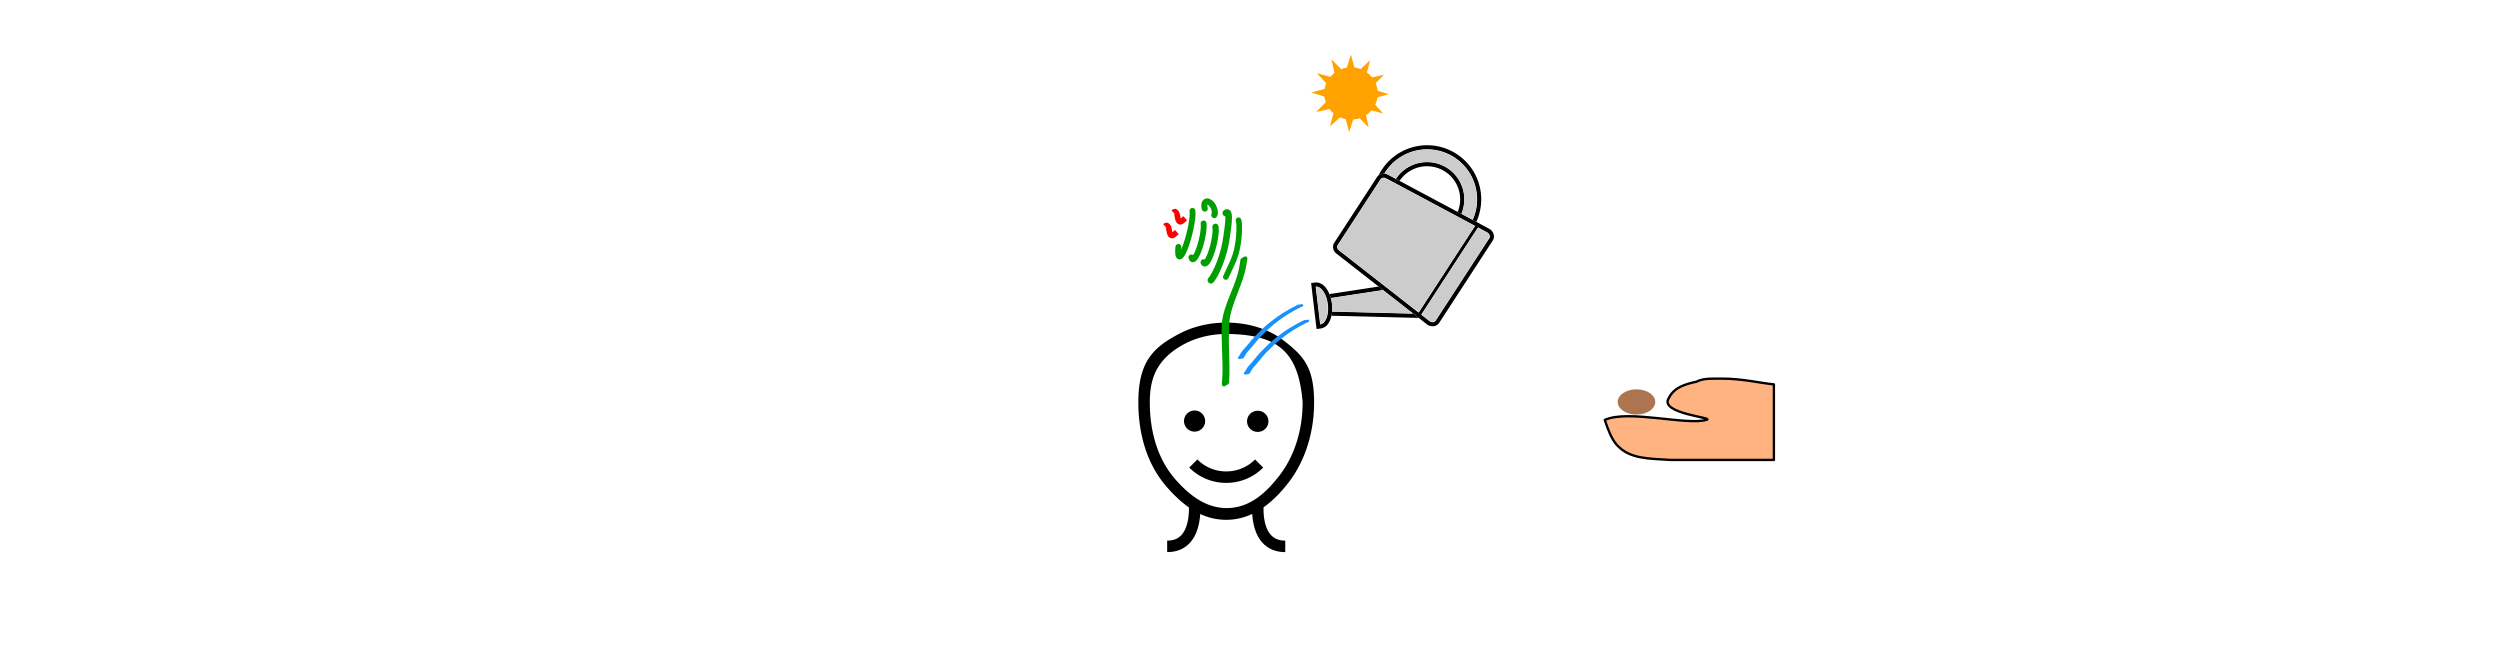 <?xml version="1.0" encoding="UTF-8" standalone="no"?>
<svg
   xmlns:dc="http://purl.org/dc/elements/1.1/"
   xmlns:cc="http://creativecommons.org/ns#"
   xmlns:rdf="http://www.w3.org/1999/02/22-rdf-syntax-ns#"
   xmlns:svg="http://www.w3.org/2000/svg"
   xmlns="http://www.w3.org/2000/svg"
   xmlns:sodipodi="http://sodipodi.sourceforge.net/DTD/sodipodi-0.dtd"
   xmlns:inkscape="http://www.inkscape.org/namespaces/inkscape"
   viewBox="0 0 104.246 105.833"
   version="1.1"
   id="svg27"
   sodipodi:docname="java-training.svg"
   inkscape:version="0.92.3 (2405546, 2018-03-11)">
  <defs
     id="defs50" />
  <sodipodi:namedview
     pagecolor="#ffffff"
     bordercolor="#666666"
     borderopacity="1"
     objecttolerance="10"
     gridtolerance="10"
     guidetolerance="10"
     inkscape:pageopacity="0"
     inkscape:pageshadow="2"
     inkscape:window-width="1600"
     inkscape:window-height="837"
     id="namedview48"
     showgrid="false"
     inkscape:zoom="4.4660781"
     inkscape:cx="89.75311"
     inkscape:cy="36.253673"
     inkscape:window-x="-8"
     inkscape:window-y="-8"
     inkscape:window-maximized="1"
     inkscape:current-layer="svg27" />
  <style>
  <![CDATA[
svg{
  position:absolute;
  left:200px;
  top:0;
  width:400px;
}

#plant{
  animation-name:grow;
  animation-duration:10s;
  animation-iteration-count: infinite;
  transform-origin: center center;
}

#can{
  animation-name:tip;
  animation-duration:10s;
  animation-iteration-count: infinite;
  transform-origin: center center;
}

#water{
  animation-name:pour;
  animation-duration:10s;
  animation-iteration-count: infinite;
  transform-origin: center center;
}

#hand{
  animation-name:throw;
  animation-duration:10s;
  animation-iteration-count: infinite;
  transform-origin: center center;
}

#seed{
  animation-name:throw-seed;
  animation-duration:10s;
  animation-iteration-count: infinite;
  transform-origin: center center;
}

@keyframes grow{
  0%{transform: scale(0) translateY(0);}
  20%{ transform: scale(0.1) translateY(5px);}
  100%{ transform: scale(1) translateY(0);}
}

@keyframes tip {
  0%{ transform: rotate(50deg);}
  10%{transform: rotate(0deg);}
  90%{transform: rotate(0deg);}
  100%{transform: rotate(50deg);}
}

@keyframes pour {
  0%{ opacity:0;}
  8%{ opacity:0;}
  11%{opacity: 1;}
  90%{opacity: 1;}
  100%{opacity: 0;}
}

@keyframes throw {
  0%{ transform: translateX(0);}
  1%{ transform: translateX(-40px);}
  3%{ transform:translateX(-50px) rotate(-10deg);}
  15%{ transform: translateX(0) rotate(0deg);}
}

@keyframes throw-seed {
  0%{ transform: translateX(0);}
  1%{ transform: translateX(-40px);}
  3%{ transform: translateX(-50px) scale(.75)}
  10%{opacity:0;}
  99%{opacity:0;
       transform:translateX(0) scale(1);}
}
]]>
  </style>
  <path
     d="M 53.381,65.724 A 1.69,1.69 0 1 0 53.381,69.103 1.69,1.69 0 0 0 53.381,65.723 M 44.945,67.413 A 1.69,1.69 0 1 0 41.566,67.413 1.69,1.69 0 0 0 44.945,67.413 M 48.319,75.428 A 6.488,6.488 0 0 1 43.7,73.515 L 42.403,74.812 A 8.311,8.311 0 0 0 48.319,77.262 C 50.553,77.262 52.654,76.392 54.235,74.812 L 52.937,73.515 A 6.488,6.488 0 0 1 48.319,75.428 M 56.792,76.141 C 59.212,73.028 60.544,68.857 60.544,64.398 59.889,56.134 56.508,53.519 48.375,53.432 46.077,53.432 43.751,53.939 41.755,54.975 36.829,57.534 36.093,61.033 36.093,64.398 36.093,67.928 36.826,72.955 40.313,76.847 42.65,79.456 45.509,81.621 49.205,81.249 52.477,80.919 54.868,78.619 56.792,76.141 M 54.292,81.167 C 54.265,82.321 54.385,84.36 55.437,85.556 55.997,86.191 56.758,86.499 57.765,86.499 V 88.335 C 56.219,88.335 54.971,87.806 54.055,86.763 52.925,85.475 52.568,83.649 52.479,82.228 A 9.69,9.69 0 0 1 44.157,82.237 C 44.067,83.657 43.709,85.478 42.581,86.763 41.666,87.806 40.418,88.335 38.871,88.335 V 86.499 C 39.881,86.499 40.643,86.189 41.202,85.553 42.189,84.428 42.375,82.462 42.349,81.188 41.016,80.26 39.893,79.128 38.946,78.071 35.072,73.747 34.259,68.249 34.258,64.398 34.258,57.868 36.621,55.574 40.91,53.347 46.022,50.692 53.092,51.134 57.356,54.374 60.642,56.872 62.379,58.684 62.379,64.398 62.379,69.263 60.909,73.833 58.241,77.268 56.958,78.918 55.646,80.213 54.292,81.168"
     id="path4"
     inkscape:connector-curvature="0"
     style="fill-rule:evenodd" />
  <path
     d="M 60.45,48.855 C 59.637,49.212 58.871,49.661 58.111,50.117 57.252,50.642 56.451,51.254 55.665,51.881 55.111,52.334 54.603,52.836 54.099,53.343 53.693,53.739 53.303,54.153 52.936,54.585 52.712,54.861 52.492,55.138 52.262,55.408 52.072,55.626 51.88,55.841 51.69,56.058 51.566,56.206 51.435,56.348 51.343,56.518 A 3.697,3.697 0 0 1 51.036,57.02 C 50.97,57.117 51.001,57.069 50.942,57.164 L 50.391,57.267 C 50.45,57.169 50.419,57.219 50.485,57.12 50.599,56.962 50.708,56.802 50.793,56.626 50.881,56.448 51.013,56.303 51.141,56.153 L 51.714,55.503 C 51.947,55.233 52.169,54.955 52.394,54.679 52.761,54.243 53.154,53.829 53.56,53.431 54.068,52.924 54.577,52.418 55.133,51.962 55.922,51.332 56.728,50.72 57.588,50.189 58.34,49.737 59.098,49.291 59.895,48.923 Z M 61.398,51.338 C 60.585,51.695 59.818,52.144 59.058,52.6 58.2,53.125 57.398,53.737 56.612,54.364 56.059,54.817 55.55,55.319 55.046,55.826 54.64,56.222 54.25,56.636 53.883,57.068 53.66,57.344 53.44,57.621 53.21,57.891 53.02,58.109 52.828,58.324 52.638,58.541 52.513,58.689 52.383,58.831 52.291,59.001 A 3.697,3.697 0 0 1 51.983,59.503 C 51.917,59.6 51.948,59.552 51.889,59.647 L 51.339,59.75 C 51.398,59.652 51.366,59.702 51.433,59.603 51.546,59.445 51.656,59.285 51.741,59.109 51.828,58.931 51.961,58.786 52.089,58.636 L 52.662,57.986 C 52.894,57.716 53.117,57.438 53.342,57.162 53.708,56.726 54.102,56.312 54.508,55.914 55.015,55.407 55.525,54.901 56.08,54.445 56.87,53.815 57.675,53.203 58.535,52.672 59.287,52.22 60.045,51.774 60.843,51.406 Z"
     id="water"
     inkscape:connector-curvature="0"
     style="fill:#1a90ff;stroke:#1a90ff;stroke-width:0.378;stroke-linecap:round;stroke-linejoin:round;stroke-dashoffset:261.397"
     inkscape:label="#path34" />
  <g
     id="plant"
     inkscape:label="#g849"
     transform="translate(-0.101)">
    <path
       style="fill:none;stroke:#009d00;stroke-width:0.965;stroke-linecap:round;stroke-linejoin:bevel;paint-order:stroke fill markers"
       inkscape:connector-curvature="0"
       id="path6"
       d="M 44.988,33.37 A 1.297,0.698 64.687 0 1 45.25,32.25 1.297,0.698 64.687 0 1 46.291,32.96 1.297,0.698 64.687 0 1 46.511,34.409" />
    <path
       style="fill:none;stroke:#009d00;stroke-width:1.052;stroke-linecap:round;stroke-linejoin:bevel;paint-order:stroke fill markers"
       inkscape:connector-curvature="0"
       id="path8"
       d="M 48.35,34.093 C 49.025,33.568 48.872,35.368 48.428,38.207 A 19.618,19.618 0 0 1 48.099,39.887 C 47.525,42.167 46.578,44.114 45.963,44.838" />
    <path
       style="fill:none;stroke:#009d00;stroke-width:0.931;stroke-linecap:round;stroke-linejoin:bevel;paint-order:stroke fill markers"
       inkscape:connector-curvature="0"
       id="path10"
       d="M 44.796,35.746 A 0.676,3.195 13.886 0 1 44.066,39.876 0.676,3.195 13.886 0 1 42.848,41.186" />
    <path
       style="fill:none;stroke:#009d00;stroke-width:0.992;stroke-linecap:round;stroke-linejoin:bevel;paint-order:stroke fill markers"
       inkscape:connector-curvature="0"
       id="path12"
       d="M 46.695,36.287 A 0.676,3.195 13.886 0 1 46.075,40.262 0.676,3.195 13.886 0 1 44.809,41.98" />
    <path
       style="fill:none;stroke:#009d00;stroke-width:0.931;stroke-linecap:round;stroke-linejoin:bevel;paint-order:stroke fill markers"
       inkscape:connector-curvature="0"
       id="path14"
       d="M 43.013,33.739 A 0.676,3.945 13.998 0 1 42.5,37.508 0.676,3.945 13.998 0 1 41.185,40.883 0.676,3.945 13.998 0 1 40.766,39.503" />
    <path
       style="fill:none;stroke:#009d00;stroke-width:0.897;stroke-linecap:round;stroke-linejoin:bevel;paint-order:stroke fill markers"
       inkscape:connector-curvature="0"
       id="path16"
       d="M 50.387,35.238 C 50.571,35.691 50.563,37.533 50.259,39.226 49.955,41.355 48.89,43.038 48.355,44.32" />
    <path
       style="fill:none;stroke:#ff0000;stroke-width:0.897"
       inkscape:connector-curvature="0"
       id="path18"
       d="M 41.85,34.92 41.443,35.288 C 41.221,35.502 40.881,35.67 40.697,35.044 40.623,34.774 40.598,34.305 40.479,34.109 40.304,33.822 40.205,33.768 39.948,33.991 M 40.52,37.127 40.114,37.495 C 39.891,37.708 39.551,37.876 39.367,37.25 39.293,36.98 39.269,36.511 39.149,36.315 38.974,36.028 38.875,35.975 38.619,36.197" />
    <path
       style="fill:#00ff00;stroke:#009d00;stroke-width:0.68;stroke-linecap:round;stroke-linejoin:round;stroke-dashoffset:261.397"
       inkscape:connector-curvature="0"
       id="path20"
       d="M 48.061,61.483 C 48.062,61.403 48.061,61.322 48.065,61.241 48.08,60.869 48.121,60.397 48.149,60.047 48.263,58.607 47.909,53.186 48.053,51.75 48.363,48.612 50.451,45.616 50.89,42.501 L 51.022,41.629 51.466,41.364 51.323,42.242 C 50.855,45.356 48.857,48.424 48.565,51.572 48.511,52.137 48.563,52.902 48.514,53.469 48.43,54.429 48.656,58.833 48.597,59.772 48.582,60.012 48.542,60.642 48.535,60.946 48.533,61.026 48.537,61.106 48.539,61.184 Z" />
  </g>
  <g
     id="sun"
     inkscape:label="#g839">
    <path
       d="M 71.112,20.372 68.927,18.188 67.995,21.133 67.195,18.149 64.915,20.234 65.714,17.25 62.698,17.916 64.881,15.731 61.936,14.799 64.92,13.999 62.835,11.719 65.819,12.518 65.153,9.501 67.338,11.685 68.27,8.74 69.07,11.723 71.35,9.639 70.551,12.623 73.568,11.957 71.384,14.142 74.329,15.074 71.345,15.874 73.43,18.154 70.446,17.355 Z"
       id="path36"
       inkscape:connector-curvature="0"
       style="fill:#ffa200" />
    <ellipse
       ry="4.185"
       rx="4.282"
       cy="14.957"
       cx="68.282"
       id="ellipse38"
       style="fill:#ffa200" />
  </g>
  <g
     id="can"
     inkscape:label="#g845">
    <path
       inkscape:connector-curvature="0"
       id="path24"
       d="M 75.47,28.632 76.051,28.942 A 5.301,5.301 0 0 1 85.354,33.913 L 85.935,34.223 A 5.957,5.957 0 0 0 75.47,28.63 Z" />
    <path
       inkscape:connector-curvature="0"
       id="path26"
       d="M 73.195,27.178 A 8.693,8.693 0 0 0 72.701,28.046 1.283,1.283 0 0 1 73.597,27.776 L 73.751,27.54 A 8,8 0 0 1 87.75,35.197 L 88.33,35.507 A 8.657,8.657 0 0 0 73.2,27.183 Z" />
    <path
       inkscape:connector-curvature="0"
       id="path28"
       d="M 90.376,36.597 74.194,27.95 C 73.559,27.611 72.81,27.77 72.451,28.322 L 65.601,38.845 C 65.243,39.395 65.4,40.146 65.967,40.589 L 80.425,51.885 A 1.466,1.466 0 0 0 81.563,52.188 1.207,1.207 0 0 0 82.389,51.658 L 90.964,38.485 A 1.207,1.207 0 0 0 91.114,37.514 1.466,1.466 0 0 0 90.376,36.597 Z M 90.413,38.128 81.839,51.301 C 81.639,51.606 81.17,51.639 80.829,51.371 L 66.369,40.073 C 66.074,39.841 65.981,39.467 66.153,39.203 L 73.002,28.681 C 73.172,28.418 73.555,28.351 73.885,28.527 L 90.067,37.175 C 90.45,37.381 90.611,37.825 90.412,38.129 Z" />
    <path
       inkscape:connector-curvature="0"
       id="path30"
       d="M 78.941,50.281 88.491,35.609 88.925,35.891 79.374,50.563 Z M 65.157,50.516 79.116,50.866 78.248,50.186 65.253,49.863 A 5.21,5.21 0 0 1 65.157,50.516 Z M 64.832,47.049 A 5.542,5.542 0 0 1 65.048,47.68 L 73.402,46.4 72.692,45.846 Z" />
    <path
       inkscape:connector-curvature="0"
       id="path32"
       d="M 62.552,45.206 61.902,45.284 62.771,52.639 63.423,52.56 A 1.763,1.763 0 0 0 64.689,51.701 C 65.169,50.963 65.371,49.811 65.23,48.617 A 5.385,5.385 0 0 0 64.4,46.238 C 63.887,45.494 63.23,45.128 62.552,45.206 Z M 64.585,48.698 C 64.783,50.369 64.23,51.808 63.35,51.912 L 62.628,45.859 C 63.508,45.755 64.382,47.026 64.578,48.696 Z" />
    <path
       inkscape:label="#path42"
       style="fill:#cccccc"
       inkscape:connector-curvature="0"
       id="inner"
       d="M 72.737,45.011 C 69.245,42.285 66.317,39.957 66.233,39.838 66.14,39.708 66.09,39.558 66.105,39.458 66.131,39.293 72.852,28.912 73.118,28.625 A 0.478,0.478 0 0 1 73.488,28.477 C 73.666,28.477 75.326,29.334 80.802,32.257 84.698,34.335 87.926,36.074 87.975,36.119 88.05,36.189 87.302,37.376 83.618,43.039 81.172,46.799 79.152,49.896 79.129,49.921 79.106,49.946 76.229,47.736 72.737,45.011 Z M 72.109,50.004 C 69.035,49.921 66.244,49.851 65.907,49.848 L 65.296,49.842 65.293,49.297 A 7.332,7.332 0 0 0 65.201,48.255 C 65.152,47.982 65.131,47.741 65.154,47.72 65.198,47.679 73.11,46.466 73.321,46.468 73.415,46.468 77.631,49.685 78.06,50.083 78.143,50.16 78.124,50.172 77.927,50.163 77.801,50.159 75.183,50.087 72.109,50.004 Z M 63.375,51.841 C 63.374,51.815 63.213,50.469 63.018,48.851 62.822,47.231 62.674,45.894 62.688,45.879 62.772,45.794 63.295,46.052 63.545,46.302 64.139,46.896 64.499,47.894 64.551,49.089 64.614,50.549 64.216,51.586 63.493,51.847 63.429,51.87 63.376,51.867 63.375,51.841 Z M 80.398,50.993 C 80.041,50.716 79.708,50.451 79.66,50.405 79.586,50.335 80.35,49.124 84.084,43.385 86.566,39.569 88.601,36.443 88.605,36.438 88.634,36.404 90.142,37.272 90.271,37.397 90.641,37.755 90.811,37.456 86.13,44.652 83.764,48.289 81.766,51.317 81.69,51.38 81.612,51.446 81.445,51.496 81.3,51.496 81.086,51.496 80.948,51.419 80.398,50.993 Z M 86.804,34.653 C 86.174,34.316 85.996,34.193 86.024,34.109 86.389,33 86.499,32.178 86.401,31.297 86.116,28.743 84.397,26.755 81.894,26.085 81.119,25.878 79.866,25.877 79.034,26.083 77.74,26.403 76.571,27.146 75.788,28.147 L 75.447,28.583 74.797,28.235 C 74.44,28.044 74.046,27.854 73.922,27.813 73.798,27.773 73.696,27.723 73.696,27.703 73.696,27.588 74.396,26.713 74.851,26.259 77.547,23.571 81.706,23.166 84.897,25.282 85.513,25.691 86.387,26.526 86.858,27.159 88.244,29.019 88.765,31.559 88.21,33.758 88.055,34.372 87.778,35.091 87.696,35.09 87.655,35.09 87.253,34.892 86.804,34.653 Z" />
  </g>
  <path
     style="opacity:1;fill:#ffb380;fill-opacity:1;fill-rule:nonzero;stroke:#000000;stroke-width:0.378;stroke-linecap:round;stroke-linejoin:round;stroke-miterlimit:4;stroke-dasharray:none;stroke-dashoffset:261.397;stroke-opacity:1;paint-order:normal"
     d="M 108.888,67.189 C 112.641,65.465 122.128,68.156 125.238,67.149 126.249,66.822 117.756,66.164 119.069,63.792 119.558,62.909 120.15,61.765 123.527,61.082 124.652,60.469 126.313,60.592 127.682,60.584 130.768,60.564 133.793,61.294 135.946,61.499 V 73.59 H 119.377 C 115.795,73.36 112.855,73.44 110.819,71.191 110.018,70.307 109.431,68.842 108.888,67.189 Z"
     id="hand"
     inkscape:connector-curvature="0"
     sodipodi:nodetypes="csscscccsc"
     inkscape:label="#rect847" />
  <ellipse
     style="opacity:1;fill:#ac7550;fill-opacity:1;fill-rule:nonzero;stroke:none;stroke-width:0.378;stroke-linecap:round;stroke-linejoin:round;stroke-miterlimit:4;stroke-dasharray:none;stroke-dashoffset:261.397;stroke-opacity:1;paint-order:normal"
     id="seed"
     cx="113.96"
     cy="64.311"
     rx="3.008"
     ry="2.019"
     inkscape:label="#path852" />
</svg>
